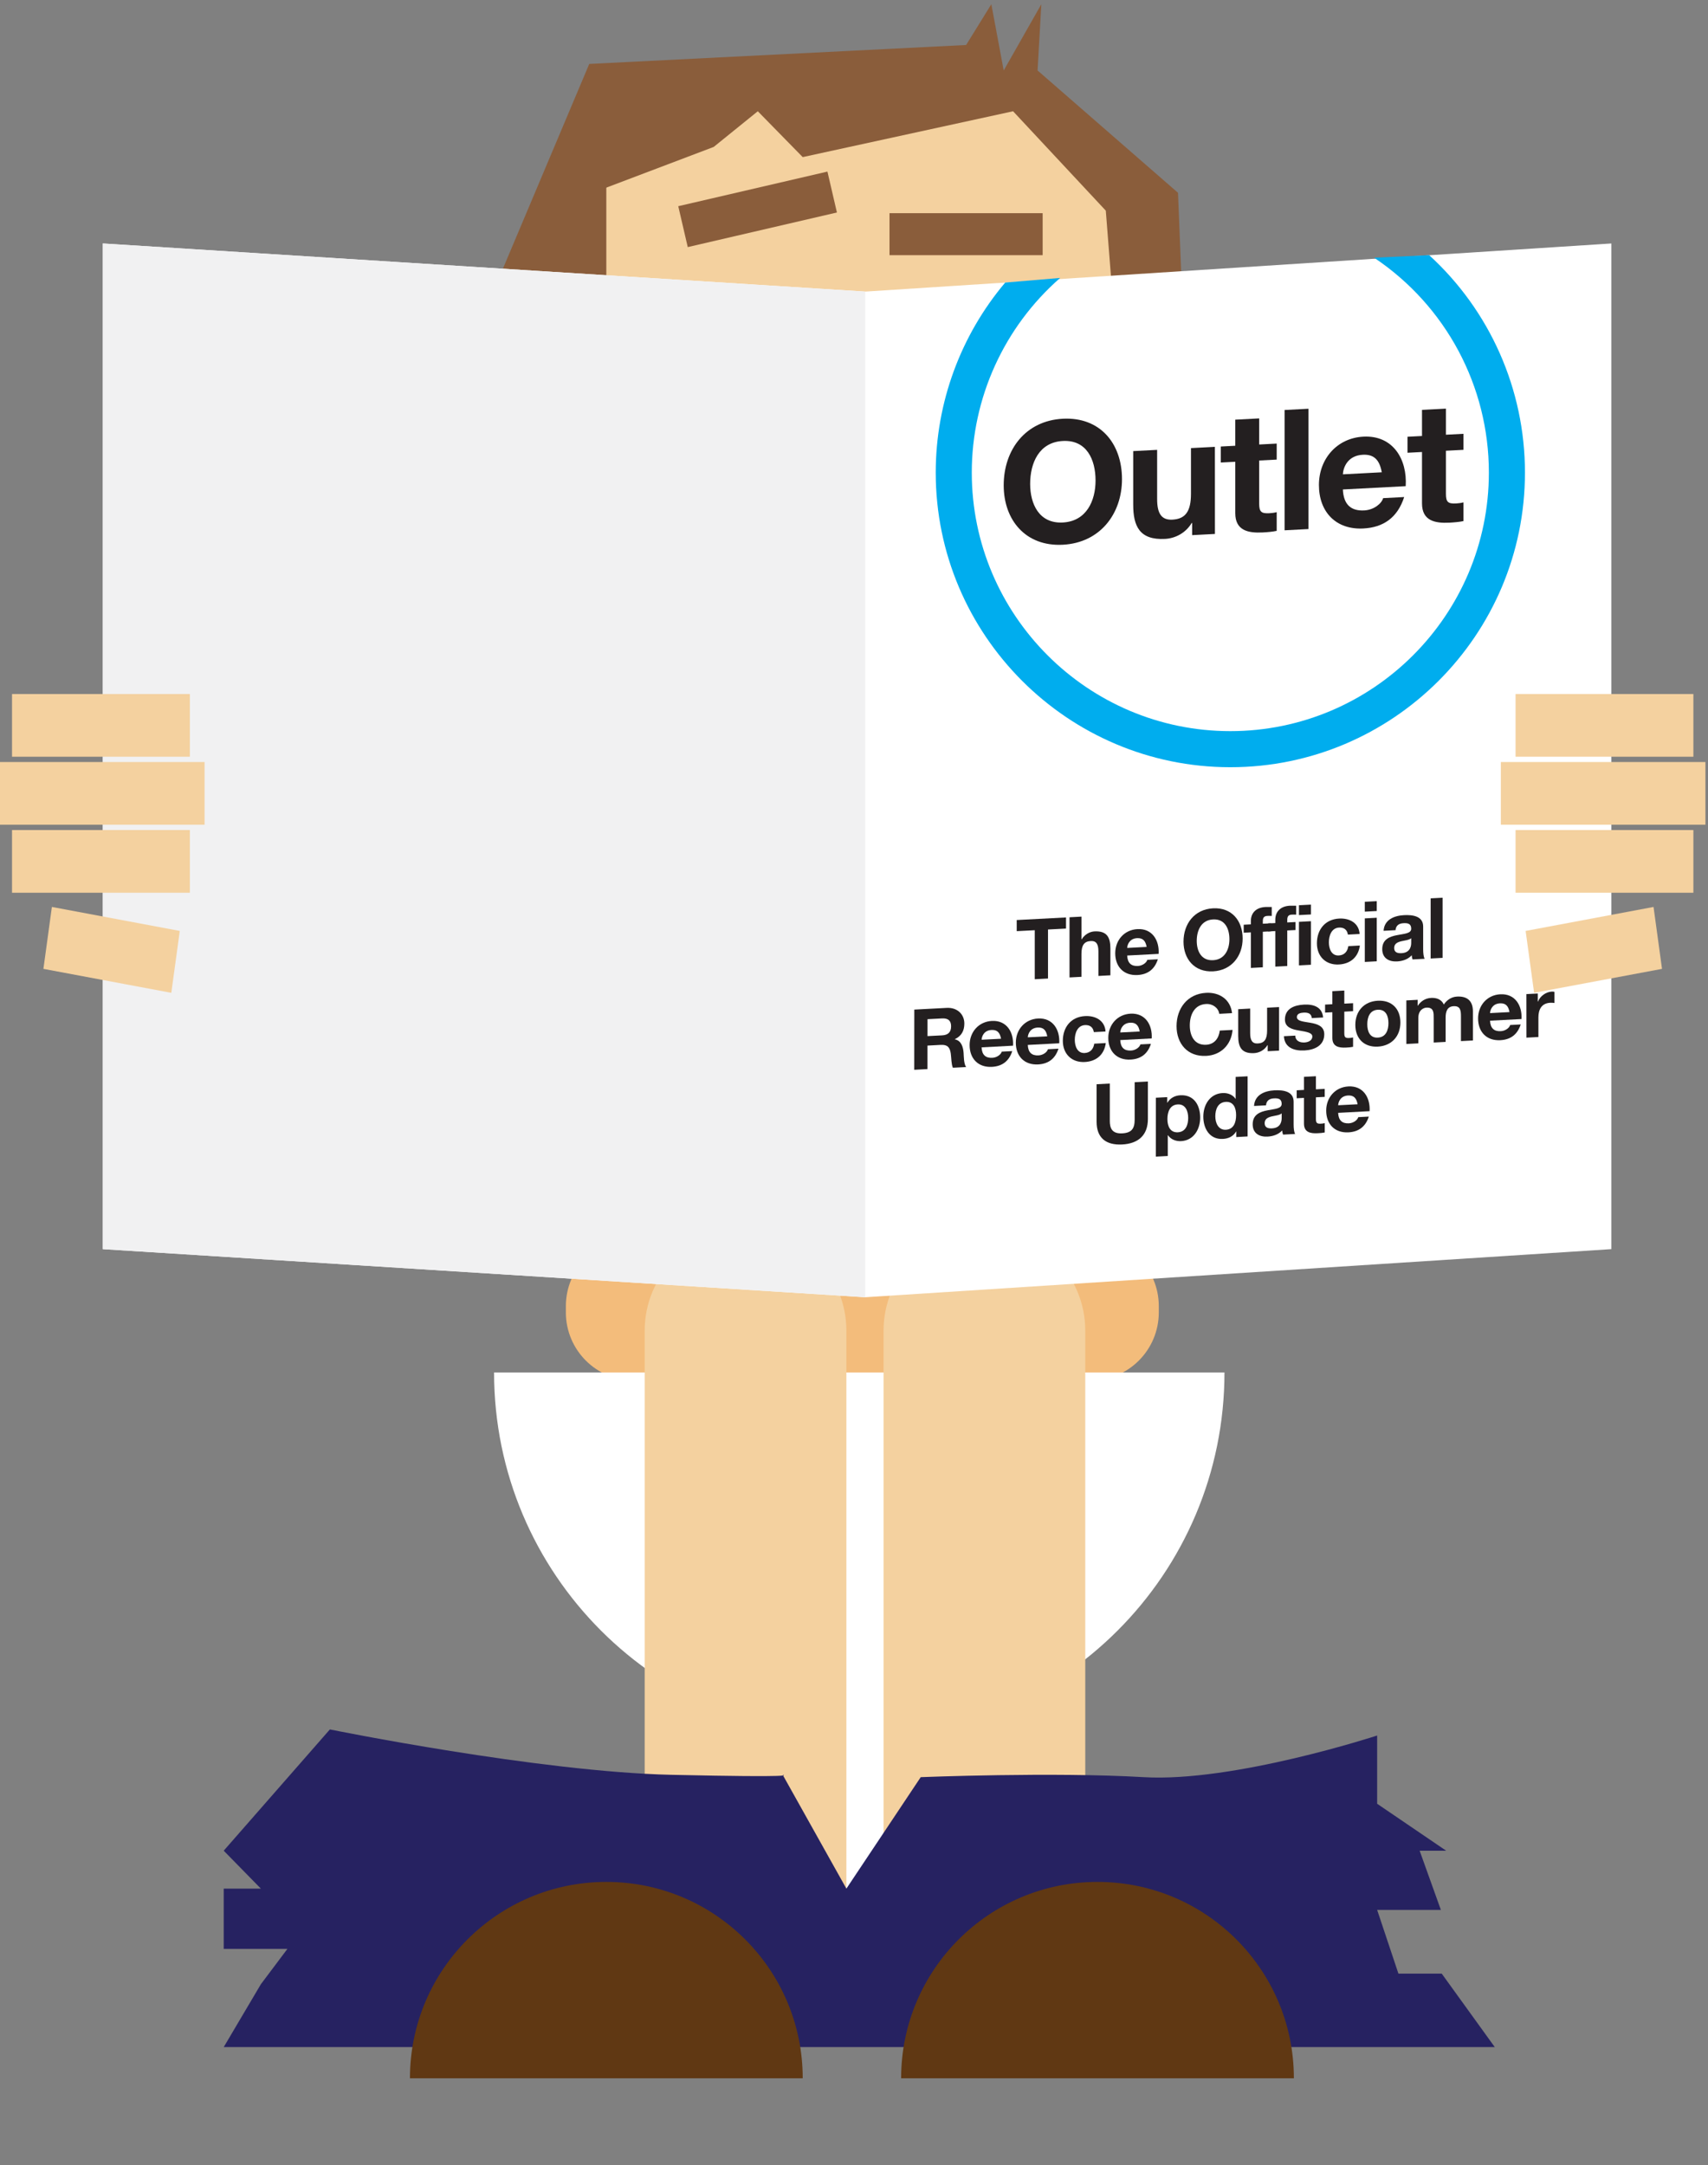 <?xml version="1.0" encoding="utf-8"?>
<!-- Generator: Adobe Illustrator 16.0.0, SVG Export Plug-In . SVG Version: 6.00 Build 0)  -->
<!DOCTYPE svg PUBLIC "-//W3C//DTD SVG 1.1//EN" "http://www.w3.org/Graphics/SVG/1.1/DTD/svg11.dtd">
<svg version="1.1" id="Layer_1" xmlns="http://www.w3.org/2000/svg" xmlns:xlink="http://www.w3.org/1999/xlink" x="0px" y="0px"
	 width="142px" height="180px" viewBox="196.5 160.5 142 180" enable-background="new 196.5 160.5 142 180" xml:space="preserve">
<rect x="196.5" y="160.5" width="142" height="180" fill="#808080" stroke="none"/>
<ellipse fill="#F4D19F" cx="268.192" cy="190.938" rx="26.703" ry="24.576"/>
<rect id="LeftEyebrow" x="253.135" y="176.224" transform="matrix(0.974 -0.226 0.226 0.974 -33.491 63.21)" fill="#8A5D3B" width="12.733" height="3.491"/>
<rect id="RightEyebroe" x="270.452" y="178.225" fill="#8A5D3B" width="12.732" height="3.49"/>
<polygon fill="#8A5D3B" points="246.908,186.275 246.908,176.1 255.836,172.716 259.502,169.75 263.236,173.562 280.725,169.75 
	288.434,178.014 289.218,187.971 294.896,187.971 294.438,176.529 282.762,166.359 283.075,160.852 279.946,166.359 
	278.918,160.852 276.821,164.241 245.489,165.816 237.575,184.58 "/>
<path fill="#F3BC7B" d="M292.84,269.613c0,3.131-2.538,5.668-5.669,5.668h-37.957c-3.131,0-5.669-2.537-5.669-5.668v-0.521
	c0-3.131,2.538-5.668,5.669-5.668h37.957c3.131,0,5.669,2.537,5.669,5.668V269.613z"/>
<path fill="#FFFFFF" d="M298.3,274.607c0,16.768-13.592,30.359-30.36,30.359c-16.77,0-30.364-13.594-30.364-30.359H298.3z"/>
<rect x="255.836" y="296.289" fill="#FFFFFF" width="24.713" height="31.33"/>
<path fill="#F4D19F" d="M266.867,321.443c0,4.629-3.754,8.385-8.385,8.385l0,0c-4.629,0-8.384-3.756-8.384-8.385v-50.311
	c0-4.631,3.755-8.385,8.384-8.385l0,0c4.631,0,8.385,3.754,8.385,8.385V321.443z"/>
<path fill="#F4D19F" d="M286.727,321.443c0,4.629-3.755,8.385-8.385,8.385l0,0c-4.63,0-8.384-3.756-8.384-8.385v-50.311
	c0-4.631,3.754-8.385,8.384-8.385l0,0c4.63,0,8.385,3.754,8.385,8.385V321.443z"/>
<path fill="#262261" d="M310.995,304.791c0,0-11.912,3.904-19.414,3.463s-18.534,0-18.534,0l-6.18,9.268l-5.295-9.463
	c0,0,1.766,0.244-9.268,0c-11.032-0.246-28.378-3.773-28.378-3.773l-8.826,10.082l3.089,3.154h-3.089v5.01h5.295l-2.206,2.936
	l-3.089,5.229h105.674l-4.412-6.11h-3.6l-1.768-5.295h5.298l-1.765-4.922h2.205l-5.738-3.904V304.791L310.995,304.791z"/>
<path fill="#603813" d="M230.582,333.289c0-9.016,7.31-16.326,16.326-16.326c9.019,0,16.328,7.311,16.328,16.326H230.582z"/>
<path fill="#603813" d="M271.418,333.289c0-9.016,7.309-16.326,16.327-16.326c9.018,0,16.326,7.311,16.326,16.326H271.418z"/>
<polygon fill="#FFFFFF" points="330.463,264.354 268.438,268.354 205.049,264.354 205.049,180.743 268.438,184.743 330.463,180.743 
	"/>
<polygon fill="#F1F1F2" points="268.438,268.354 205.049,264.354 205.049,180.743 268.438,184.743 "/>
<rect x="196.5" y="223.855" fill="#F4D19F" width="17.008" height="5.213"/>
<rect x="197.5" y="218.201" fill="#F4D19F" width="14.785" height="5.213"/>
<rect x="197.5" y="229.51" fill="#F4D19F" width="14.785" height="5.213"/>
<polygon fill="#F4D19F" points="210.742,243.044 200.109,241.052 200.814,235.904 211.447,237.898 "/>
<rect x="321.277" y="223.855" fill="#F4D19F" width="17.01" height="5.213"/>
<rect x="322.501" y="218.201" fill="#F4D19F" width="14.784" height="5.213"/>
<rect x="322.501" y="229.51" fill="#F4D19F" width="14.784" height="5.213"/>
<polygon fill="#F4D19F" points="324.043,243.044 334.677,241.052 333.972,235.904 323.338,237.898 "/>
<g>
	<path fill="#231F20" d="M284.862,195.314c3.098-0.162,4.918,2.053,4.918,5.021c0,2.887-1.82,5.293-4.918,5.455
		c-3.096,0.162-4.916-2.055-4.916-4.939C279.946,197.883,281.768,195.477,284.862,195.314z M284.862,203.941
		c1.977-0.104,2.72-1.822,2.72-3.489c0-1.751-0.743-3.394-2.72-3.289c-1.975,0.104-2.717,1.823-2.717,3.573
		C282.147,202.404,282.889,204.046,284.862,203.941z"/>
	<path fill="#231F20" d="M297.507,204.893l-1.893,0.099v-1.009l-0.041,0.002c-0.504,0.84-1.373,1.276-2.213,1.32
		c-2.115,0.111-2.647-1.052-2.647-2.845v-4.455l1.989-0.104v4.092c0,1.189,0.351,1.76,1.272,1.711
		c1.078-0.057,1.541-0.682,1.541-2.153v-3.796l1.989-0.104L297.507,204.893L297.507,204.893z"/>
	<path fill="#231F20" d="M301.186,197.456l1.457-0.076v1.331l-1.457,0.076v3.586c0,0.672,0.169,0.832,0.841,0.797
		c0.211-0.011,0.406-0.036,0.616-0.089v1.555c-0.336,0.074-0.77,0.111-1.161,0.132c-1.22,0.063-2.283-0.16-2.283-1.604v-4.271
		l-1.205,0.062v-1.331l1.205-0.063v-2.17l1.988-0.104L301.186,197.456L301.186,197.456z"/>
	<path fill="#231F20" d="M303.299,194.587l1.987-0.104v10.002l-1.987,0.104V194.587z"/>
	<path fill="#231F20" d="M308.144,201.195c0.057,1.259,0.674,1.801,1.778,1.742c0.799-0.041,1.442-0.565,1.569-1.021l1.75-0.092
		c-0.562,1.737-1.75,2.528-3.392,2.614c-2.282,0.121-3.696-1.375-3.696-3.615c0-2.172,1.498-3.903,3.696-4.02
		c2.468-0.129,3.656,1.883,3.519,4.117L308.144,201.195z M311.379,199.766c-0.183-0.998-0.616-1.509-1.582-1.457
		c-1.263,0.065-1.625,1.064-1.653,1.627L311.379,199.766z"/>
	<path fill="#231F20" d="M316.712,196.643l1.456-0.076v1.332l-1.456,0.076v3.586c0,0.672,0.168,0.832,0.841,0.797
		c0.209-0.012,0.406-0.037,0.615-0.09v1.556c-0.336,0.073-0.771,0.11-1.162,0.131c-1.22,0.063-2.283-0.16-2.283-1.603v-4.272
		l-1.205,0.063v-1.332l1.205-0.062v-2.171l1.989-0.104V196.643L316.712,196.643z"/>
</g>
<path fill="#00ADEE" d="M298.79,224.287c-13.508,0-24.495-10.988-24.495-24.495c0-5.819,2.071-11.409,5.776-15.8l4.569-0.385
	c-4.67,4.086-7.348,9.984-7.348,16.185c0,11.853,9.643,21.495,21.495,21.495c11.852,0,21.495-9.643,21.495-21.495
	c0-7.183-3.565-13.86-9.54-17.866l4.578-0.211c5.039,4.608,7.962,11.137,7.962,18.077
	C323.285,213.299,312.297,224.287,298.79,224.287z"/>
<g>
	<path fill="#231F20" d="M282.528,237.838l-1.5,0.078v-0.924l4.099-0.215v0.924l-1.498,0.078v4.076l-1.101,0.059V237.838z"/>
	<path fill="#231F20" d="M285.418,236.762l0.993-0.053v1.885h0.021c0.253-0.42,0.688-0.639,1.06-0.658
		c1.058-0.056,1.324,0.525,1.324,1.422v2.228l-0.996,0.054v-2.046c0-0.596-0.174-0.881-0.639-0.856
		c-0.539,0.029-0.771,0.342-0.771,1.078v1.897l-0.992,0.052L285.418,236.762L285.418,236.762z"/>
	<path fill="#231F20" d="M290.212,239.943c0.027,0.627,0.337,0.897,0.89,0.869c0.399-0.021,0.722-0.283,0.784-0.511l0.876-0.046
		c-0.28,0.869-0.876,1.266-1.694,1.309c-1.143,0.06-1.85-0.688-1.85-1.809c0-1.086,0.749-1.951,1.85-2.009
		c1.232-0.063,1.828,0.938,1.758,2.06L290.212,239.943z M291.829,239.227c-0.09-0.498-0.307-0.754-0.791-0.729
		c-0.631,0.033-0.812,0.533-0.826,0.814L291.829,239.227z"/>
	<path fill="#231F20" d="M297.354,236.018c1.547-0.082,2.457,1.027,2.457,2.512c0,1.443-0.91,2.646-2.457,2.728
		c-1.549,0.082-2.459-1.026-2.459-2.47C294.896,237.302,295.806,236.098,297.354,236.018z M297.354,240.332
		c0.986-0.053,1.357-0.912,1.357-1.746c0-0.875-0.371-1.695-1.357-1.645c-0.988,0.053-1.359,0.912-1.359,1.787
		C295.995,239.562,296.366,240.383,297.354,240.332z"/>
	<path fill="#231F20" d="M300.495,238.016l-0.596,0.031v-0.664l0.596-0.031v-0.281c0-0.637,0.396-1.119,1.211-1.162
		c0.176-0.01,0.357,0.002,0.525,0v0.742c-0.119-0.008-0.238-0.008-0.365-0.002c-0.267,0.016-0.377,0.133-0.377,0.434v0.217
		l0.687-0.035v0.664l-0.687,0.037v2.955l-0.994,0.053V238.016z"/>
	<path fill="#231F20" d="M302.526,237.91l-0.596,0.031v-0.666l0.596-0.031v-0.279c0-0.637,0.398-1.121,1.211-1.164
		c0.176-0.008,0.357,0.004,0.525,0.002v0.742c-0.119-0.008-0.238-0.008-0.363-0.002c-0.267,0.014-0.379,0.131-0.379,0.434v0.217
		l0.688-0.036v0.666l-0.688,0.034v2.957l-0.994,0.052V237.91z"/>
	<path fill="#231F20" d="M305.487,236.529l-0.994,0.052v-0.819l0.994-0.052V236.529z M304.493,237.143l0.994-0.053v3.621
		l-0.994,0.053V237.143z"/>
	<path fill="#231F20" d="M308.562,238.203c-0.062-0.403-0.322-0.605-0.734-0.584c-0.639,0.033-0.848,0.688-0.848,1.221
		c0,0.52,0.202,1.131,0.825,1.098c0.463-0.022,0.729-0.332,0.792-0.775l0.959-0.051c-0.126,0.967-0.791,1.525-1.744,1.576
		c-1.092,0.058-1.826-0.674-1.826-1.761c0-1.128,0.672-1.995,1.85-2.058c0.854-0.045,1.639,0.361,1.701,1.283L308.562,238.203z"/>
	<path fill="#231F20" d="M310.961,236.242l-0.994,0.053v-0.82l0.994-0.052V236.242z M309.967,236.855l0.994-0.054v3.621
		l-0.994,0.054V236.855z"/>
	<path fill="#231F20" d="M311.528,237.887c0.058-0.934,0.891-1.258,1.701-1.301c0.723-0.037,1.59,0.078,1.59,0.946v1.884
		c0,0.329,0.035,0.656,0.127,0.799l-1.01,0.053c-0.033-0.109-0.062-0.229-0.068-0.347c-0.314,0.347-0.776,0.489-1.219,0.513
		c-0.688,0.035-1.232-0.279-1.232-1.021c0-0.817,0.615-1.047,1.232-1.164c0.608-0.122,1.176-0.131,1.176-0.537
		c0-0.428-0.295-0.476-0.645-0.457c-0.378,0.021-0.623,0.188-0.658,0.58L311.528,237.887z M313.825,238.502
		c-0.168,0.156-0.521,0.182-0.827,0.254c-0.308,0.078-0.589,0.199-0.589,0.562c0,0.371,0.287,0.447,0.608,0.43
		c0.777-0.04,0.808-0.658,0.808-0.875V238.502L313.825,238.502z"/>
	<path fill="#231F20" d="M315.442,235.188l0.994-0.051v5l-0.994,0.053V235.188z"/>
	<path fill="#231F20" d="M272.514,244.438l2.696-0.141c0.896-0.047,1.464,0.547,1.464,1.303c0,0.59-0.237,1.043-0.791,1.295v0.015
		c0.539,0.112,0.692,0.631,0.729,1.133c0.021,0.313,0.014,0.901,0.209,1.172l-1.102,0.058c-0.133-0.308-0.119-0.791-0.174-1.188
		c-0.078-0.521-0.281-0.742-0.834-0.713l-1.102,0.059v1.953l-1.1,0.059L272.514,244.438L272.514,244.438z M273.612,246.643
		l1.205-0.062c0.49-0.024,0.756-0.25,0.756-0.755c0-0.483-0.266-0.68-0.756-0.653l-1.205,0.062V246.643z"/>
	<path fill="#231F20" d="M278.108,247.577c0.026,0.628,0.336,0.899,0.89,0.87c0.397-0.021,0.722-0.282,0.784-0.51l0.875-0.047
		c-0.279,0.868-0.875,1.266-1.694,1.309c-1.142,0.059-1.851-0.688-1.851-1.809c0-1.086,0.75-1.951,1.851-2.009
		c1.231-0.065,1.828,0.938,1.758,2.058L278.108,247.577z M279.725,246.861c-0.091-0.5-0.309-0.754-0.791-0.729
		c-0.631,0.033-0.812,0.533-0.825,0.813L279.725,246.861z"/>
	<path fill="#231F20" d="M281.948,247.376c0.027,0.628,0.336,0.899,0.891,0.87c0.398-0.021,0.722-0.283,0.784-0.512l0.876-0.045
		c-0.28,0.869-0.876,1.265-1.694,1.308c-1.144,0.06-1.851-0.687-1.851-1.808c0-1.086,0.75-1.951,1.851-2.01
		c1.231-0.063,1.827,0.94,1.759,2.06L281.948,247.376z M283.567,246.66c-0.091-0.499-0.308-0.754-0.791-0.729
		c-0.631,0.032-0.812,0.531-0.826,0.812L283.567,246.66z"/>
	<path fill="#231F20" d="M287.44,246.311c-0.063-0.402-0.322-0.606-0.736-0.584c-0.637,0.032-0.848,0.688-0.848,1.222
		c0,0.518,0.202,1.131,0.825,1.098c0.464-0.024,0.729-0.332,0.792-0.776l0.96-0.051c-0.127,0.967-0.791,1.526-1.743,1.575
		c-1.094,0.058-1.828-0.674-1.828-1.76c0-1.127,0.672-1.996,1.851-2.058c0.854-0.045,1.639,0.361,1.7,1.282L287.44,246.311z"/>
	<path fill="#231F20" d="M289.636,246.973c0.028,0.629,0.336,0.9,0.891,0.871c0.398-0.021,0.722-0.283,0.783-0.512l0.875-0.045
		c-0.279,0.869-0.875,1.264-1.693,1.307c-1.143,0.061-1.851-0.687-1.851-1.807c0-1.086,0.75-1.951,1.851-2.01
		c1.231-0.064,1.828,0.94,1.759,2.059L289.636,246.973z M291.254,246.258c-0.093-0.5-0.31-0.755-0.792-0.729
		c-0.63,0.033-0.812,0.533-0.826,0.812L291.254,246.258z"/>
	<path fill="#231F20" d="M297.868,244.791c-0.069-0.494-0.547-0.848-1.092-0.818c-0.988,0.051-1.358,0.911-1.358,1.786
		c0,0.834,0.37,1.655,1.358,1.603c0.672-0.034,1.051-0.516,1.135-1.18l1.062-0.055c-0.111,1.252-0.974,2.096-2.197,2.16
		c-1.55,0.08-2.459-1.027-2.459-2.471c0-1.484,0.909-2.688,2.459-2.771c1.1-0.057,2.022,0.539,2.155,1.688L297.868,244.791z"/>
	<path fill="#231F20" d="M302.839,247.85l-0.946,0.049v-0.504l-0.021,0.002c-0.252,0.42-0.688,0.638-1.106,0.66
		c-1.058,0.055-1.323-0.524-1.323-1.422v-2.229l0.994-0.053v2.045c0,0.597,0.176,0.881,0.637,0.856
		c0.541-0.028,0.771-0.342,0.771-1.075v-1.898l0.995-0.053L302.839,247.85L302.839,247.85z"/>
	<path fill="#231F20" d="M304.188,246.602c0.008,0.436,0.371,0.59,0.764,0.57c0.287-0.016,0.652-0.146,0.652-0.496
		c0-0.303-0.414-0.385-1.129-0.502c-0.574-0.096-1.148-0.27-1.148-0.906c0-0.924,0.801-1.203,1.576-1.244
		c0.791-0.043,1.521,0.187,1.599,1.07l-0.945,0.051c-0.026-0.385-0.321-0.475-0.68-0.455c-0.226,0.013-0.556,0.07-0.556,0.365
		c0,0.357,0.562,0.377,1.129,0.48c0.58,0.102,1.147,0.281,1.147,0.954c0,0.952-0.825,1.304-1.651,1.348
		c-0.842,0.044-1.66-0.228-1.703-1.187L304.188,246.602z"/>
	<path fill="#231F20" d="M308.263,243.943l0.729-0.037v0.664l-0.729,0.039v1.793c0,0.337,0.084,0.416,0.421,0.397
		c0.104-0.006,0.203-0.018,0.308-0.044v0.777c-0.168,0.037-0.385,0.056-0.58,0.064c-0.608,0.031-1.143-0.08-1.143-0.802v-2.137
		l-0.603,0.032v-0.666l0.603-0.031v-1.084l0.994-0.053V243.943z"/>
	<path fill="#231F20" d="M311.049,243.701c1.142-0.061,1.877,0.656,1.877,1.812c0,1.147-0.735,1.942-1.877,2.004
		c-1.134,0.059-1.869-0.658-1.869-1.808C309.18,244.555,309.915,243.76,311.049,243.701z M311.049,246.768
		c0.681-0.035,0.883-0.627,0.883-1.201c0-0.582-0.202-1.151-0.883-1.116c-0.672,0.034-0.875,0.627-0.875,1.209
		C310.174,246.232,310.377,246.803,311.049,246.768z"/>
	<path fill="#231F20" d="M313.421,243.674l0.938-0.049v0.49l0.016-0.001c0.26-0.386,0.638-0.622,1.105-0.646
		c0.455-0.024,0.861,0.123,1.057,0.548c0.213-0.326,0.591-0.635,1.095-0.66c0.771-0.041,1.323,0.287,1.323,1.227v2.423l-0.994,0.052
		v-2.051c0-0.484-0.042-0.881-0.609-0.852c-0.56,0.029-0.665,0.496-0.665,0.951v2.019l-0.993,0.052v-2.031
		c0-0.42,0.026-0.903-0.604-0.871c-0.196,0.011-0.673,0.16-0.673,0.867v2.103l-0.994,0.053L313.421,243.674L313.421,243.674z"/>
	<path fill="#231F20" d="M320.379,245.361c0.028,0.629,0.337,0.899,0.89,0.871c0.399-0.021,0.724-0.283,0.784-0.512l0.876-0.046
		c-0.28,0.869-0.876,1.265-1.695,1.308c-1.142,0.061-1.849-0.688-1.849-1.808c0-1.086,0.749-1.95,1.849-2.009
		c1.233-0.064,1.828,0.939,1.76,2.059L320.379,245.361z M321.997,244.646c-0.091-0.5-0.31-0.754-0.791-0.729
		c-0.631,0.033-0.812,0.533-0.827,0.813L321.997,244.646z"/>
	<path fill="#231F20" d="M323.402,243.15l0.945-0.049v0.672h0.017c0.182-0.467,0.672-0.807,1.153-0.832
		c0.07-0.004,0.154,0.006,0.218,0.023v0.924c-0.092-0.016-0.236-0.021-0.355-0.017c-0.729,0.039-0.98,0.577-0.98,1.215v1.632
		l-0.994,0.053L323.402,243.15L323.402,243.15z"/>
	<path fill="#231F20" d="M291.934,253.531c0,1.352-0.799,2.051-2.136,2.121c-1.346,0.07-2.13-0.539-2.13-1.898v-3.109l1.1-0.059
		v3.111c0,0.545,0.142,1.076,1.03,1.031c0.784-0.043,1.036-0.398,1.036-1.143v-3.109l1.1-0.059V253.531L291.934,253.531z"/>
	<path fill="#231F20" d="M292.596,251.766l0.945-0.049v0.461h0.015c0.238-0.398,0.631-0.594,1.078-0.617
		c1.135-0.059,1.646,0.832,1.646,1.861c0,0.967-0.532,1.896-1.59,1.953c-0.437,0.021-0.85-0.145-1.086-0.49l-0.016,0.002v1.723
		l-0.995,0.053L292.596,251.766L292.596,251.766z M295.284,253.445c0-0.574-0.229-1.158-0.867-1.123
		c-0.651,0.033-0.861,0.625-0.861,1.215c0,0.588,0.225,1.137,0.868,1.102C295.075,254.605,295.284,254.033,295.284,253.445z"/>
	<path fill="#231F20" d="M299.282,254.574h-0.016c-0.229,0.404-0.637,0.594-1.1,0.617c-1.094,0.059-1.625-0.854-1.625-1.854
		c0-0.973,0.54-1.903,1.604-1.961c0.426-0.021,0.848,0.138,1.07,0.481h0.014v-1.821l0.995-0.052v5l-0.944,0.052v-0.462H299.282z
		 M298.414,252.111c-0.651,0.035-0.875,0.605-0.875,1.201c0,0.566,0.259,1.148,0.875,1.117c0.659-0.033,0.854-0.619,0.854-1.217
		C299.269,252.627,299.059,252.078,298.414,252.111z"/>
	<path fill="#231F20" d="M300.758,252.451c0.058-0.934,0.89-1.258,1.702-1.301c0.722-0.037,1.59,0.078,1.59,0.947v1.883
		c0,0.33,0.035,0.654,0.126,0.799l-1.009,0.053c-0.034-0.109-0.062-0.229-0.069-0.346c-0.315,0.346-0.776,0.488-1.219,0.512
		c-0.687,0.035-1.233-0.279-1.233-1.021c0-0.816,0.617-1.047,1.233-1.164c0.608-0.121,1.177-0.131,1.177-0.537
		c0-0.428-0.295-0.475-0.645-0.457c-0.379,0.021-0.623,0.188-0.658,0.58L300.758,252.451z M303.056,253.066
		c-0.168,0.156-0.52,0.182-0.826,0.254c-0.309,0.078-0.589,0.199-0.589,0.562c0,0.371,0.287,0.447,0.609,0.431
		c0.776-0.039,0.806-0.658,0.806-0.875V253.066L303.056,253.066z"/>
	<path fill="#231F20" d="M305.903,251.068l0.729-0.039v0.666l-0.729,0.037v1.793c0,0.338,0.084,0.418,0.422,0.398
		c0.104-0.006,0.203-0.018,0.309-0.045v0.777c-0.168,0.035-0.385,0.055-0.581,0.062c-0.608,0.033-1.144-0.078-1.144-0.801v-2.137
		l-0.603,0.031v-0.662l0.603-0.031v-1.087l0.994-0.052V251.068z"/>
	<path fill="#231F20" d="M307.751,253.023c0.027,0.629,0.337,0.898,0.89,0.871c0.399-0.021,0.722-0.283,0.784-0.514l0.876-0.045
		c-0.28,0.869-0.876,1.266-1.694,1.309c-1.143,0.061-1.85-0.688-1.85-1.809c0-1.086,0.749-1.951,1.85-2.01
		c1.232-0.064,1.827,0.939,1.758,2.059L307.751,253.023z M309.368,252.309c-0.09-0.5-0.309-0.754-0.791-0.729
		c-0.631,0.033-0.812,0.531-0.826,0.812L309.368,252.309z"/>
</g>
</svg>
